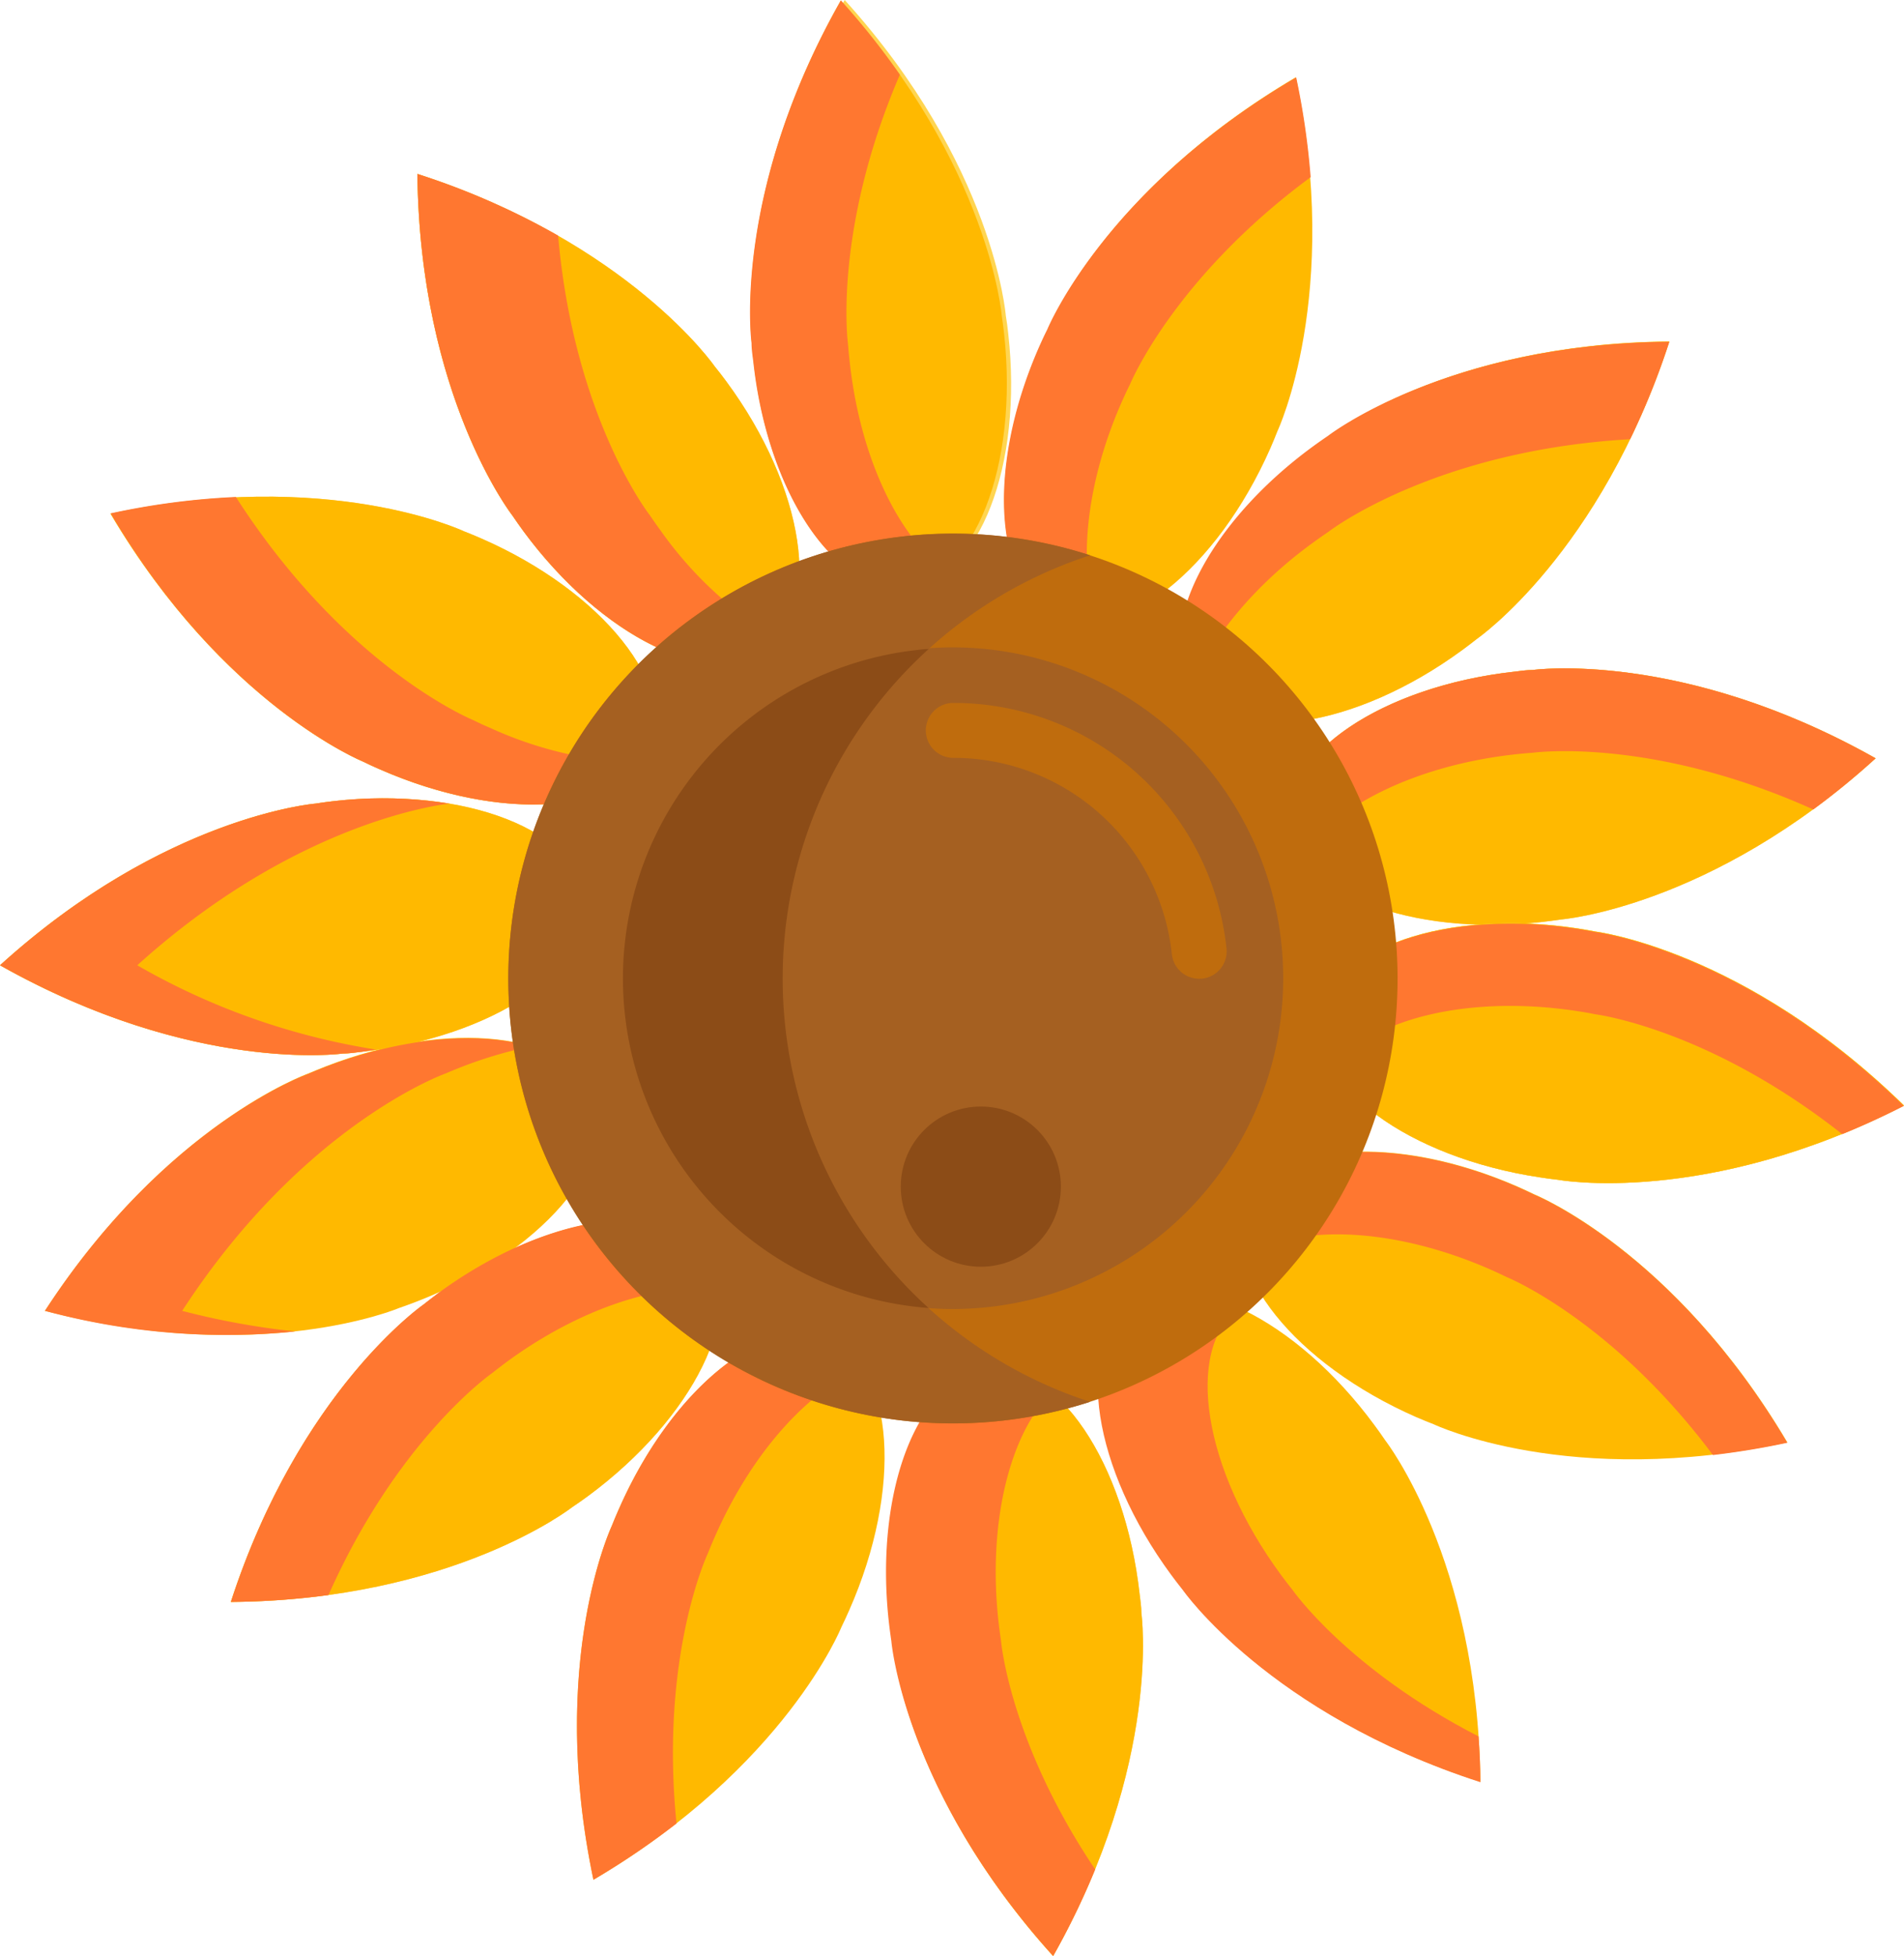 <svg xmlns="http://www.w3.org/2000/svg" viewBox="0 0 208.1 213.68"><defs><style>.cls-1{fill:#ffd551;}.cls-2{fill:#ffb900;}.cls-3{fill:#ff7730;}.cls-4{fill:#bf6c0d;}.cls-5{fill:#a56021;}.cls-6{fill:#8c4c17;}</style></defs><g id="Layer_2" data-name="Layer 2"><g id="Layer_1-2" data-name="Layer 1"><g id="sunflower"><g id="petals"><g id="petal"><path class="cls-1" d="M92.32,0c-11.93,21.2-9.64,37.47-9.64,37.47h0c0,.68.11,1.37.18,2.06,1.62,14.39,9,25.38,16.59,24.53s12.36-13.2,10.75-27.59c-.07-.7-.17-1.38-.27-2h0S108.64,18,92.32,0Z"/></g><g id="petal-2" data-name="petal"><path class="cls-1" d="M45.62,19C45.89,43.36,56,56.31,56,56.31l0,0c.38.56.78,1.13,1.19,1.69,8.59,11.66,20.52,17.46,26.63,13S88,53.32,79.37,41.65c-.41-.56-.83-1.1-1.26-1.63l0,0S68.77,26.5,45.62,19Z"/></g><g id="petal-3" data-name="petal"><path class="cls-1" d="M0,105.45c21.2,11.93,37.47,9.64,37.47,9.64v0c.68,0,1.37-.11,2.06-.19,14.39-1.61,25.38-9,24.53-16.59S50.86,85.91,36.47,87.52c-.7.08-1.38.17-2,.27v0S18,89.12,0,105.45Z"/></g><g id="petal-4" data-name="petal"><path class="cls-1" d="M12.08,56.12C24.47,77.05,39.71,83.21,39.71,83.21l0,0c.61.3,1.23.59,1.87.86,13.27,5.81,26.5,4.87,29.54-2.09S65.89,64.63,52.62,58.83c-.64-.28-1.27-.54-1.91-.79l0,0S35.86,51,12.08,56.12Z"/></g><g id="petal-5" data-name="petal"><path class="cls-2" d="M91.9.05c16.27,18.09,17.59,34.46,17.59,34.46h0c.1.67.19,1.36.26,2,1.57,14.4-3.28,26.74-10.83,27.56S83.93,53.94,82.37,39.54c-.08-.69-.14-1.37-.19-2h0S79.91,21.21,91.9.05Z"/></g><g id="petal-6" data-name="petal"><path class="cls-2" d="M141.63,8.44c5,23.8-2,38.64-2,38.64l0,0c-.25.64-.51,1.27-.79,1.91C133,62.22,122.58,70.49,115.63,67.42s-7.85-16.29-2-29.55c.28-.63.57-1.26.88-1.87l0,0S120.66,20.77,141.63,8.44Z"/></g><g id="petal-7" data-name="petal"><path class="cls-1" d="M182.45,37.31c-7.53,23.13-21,32.46-21,32.46l0,0c-.53.42-1.08.84-1.64,1.25-11.69,8.56-24.8,10.53-29.29,4.4s1.35-18,13-26.59c.56-.41,1.13-.81,1.69-1.19l0,0S158.13,37.5,182.45,37.31Z"/></g><g id="petal-8" data-name="petal"><path class="cls-1" d="M115.1,213.68c11.93-21.2,9.65-37.47,9.65-37.47h0c0-.68-.11-1.36-.19-2.05-1.61-14.4-9-25.38-16.59-24.54s-12.36,13.2-10.75,27.6c.08.69.17,1.37.27,2.05h0S98.78,195.64,115.1,213.68Z"/></g><g id="petal-9" data-name="petal"><path class="cls-2" d="M161.8,194.65c-.27-24.33-10.38-37.28-10.38-37.28l0,0c-.39-.57-.78-1.13-1.2-1.69-8.59-11.66-20.51-17.46-26.63-13s-4.1,17.62,4.49,29.28c.41.56.83,1.1,1.26,1.64l0,0S138.65,187.19,161.8,194.65Z"/></g><g id="petal-10" data-name="petal"><path class="cls-1" d="M205,82.84c-21.2-11.93-37.47-9.65-37.47-9.65v0c-.68,0-1.36.11-2.05.19-14.4,1.61-25.38,9-24.54,16.59s13.2,12.36,27.6,10.75c.69-.08,1.37-.17,2.05-.27v0S187,99.16,205,82.84Z"/></g><g id="petal-11" data-name="petal"><path class="cls-2" d="M195.35,157.57c-12.4-20.94-27.64-27.09-27.64-27.09v0c-.62-.3-1.24-.59-1.88-.87-13.27-5.8-26.5-4.86-29.54,2.1s5.25,17.3,18.52,23.11c.64.27,1.28.54,1.91.78v0S171.56,162.68,195.35,157.57Z"/></g><g id="petal-12" data-name="petal"><path class="cls-1" d="M208.1,120.77c-17.4-17-33.7-19-33.7-19v0c-.67-.13-1.35-.25-2-.35-14.32-2.17-26.85,2.16-28,9.67s9.55,15.36,23.88,17.52c.68.11,1.37.2,2,.27v0S186.45,131.87,208.1,120.77Z"/></g><g id="petal-13" data-name="petal"><path class="cls-2" d="M64.86,205.35c-5-23.8,2-38.64,2-38.64h0c.25-.63.52-1.27.8-1.9,5.84-13.26,16.21-21.52,23.16-18.46s7.85,16.3,2,29.55c-.28.64-.57,1.26-.87,1.88h0S85.83,193,64.86,205.35Z"/></g><g id="petal-14" data-name="petal"><path class="cls-1" d="M25.23,175c7.53-23.13,21.06-32.47,21.06-32.47l0,0c.54-.43,1.08-.84,1.64-1.26,11.69-8.55,24.8-10.52,29.29-4.39s-1.35,18-13,26.59c-.57.41-1.13.81-1.7,1.19l0,0S49.56,174.8,25.23,175Z"/></g><g id="petal-15" data-name="petal"><path class="cls-2" d="M4.91,143.2c13.26-20.39,28.74-25.91,28.74-25.91v0c.63-.27,1.27-.53,1.91-.78,13.51-5.25,26.68-3.75,29.43,3.33S59,137,45.53,142.19c-.65.25-1.3.49-1.94.71v0S28.46,149.31,4.91,143.2Z"/></g><g id="petal-16" data-name="petal"><path class="cls-2" d="M45.62,19C45.89,43.36,56,56.31,56,56.31l0,0c.38.56.78,1.13,1.19,1.69,8.59,11.66,20.52,17.46,26.63,13S88,53.32,79.37,41.65c-.41-.56-.83-1.1-1.26-1.63l0,0S68.77,26.5,45.62,19Z"/></g><g id="petal-17" data-name="petal"><path class="cls-2" d="M0,105.45c21.2,11.93,37.47,9.64,37.47,9.64v0c.68,0,1.37-.11,2.06-.19,14.39-1.61,25.38-9,24.53-16.59S50.86,85.91,36.47,87.52c-.7.08-1.38.17-2,.27v0S18,89.12,0,105.45Z"/></g><g id="petal-18" data-name="petal"><path class="cls-2" d="M12.08,56.12C24.47,77.05,39.71,83.21,39.71,83.21l0,0c.61.3,1.23.59,1.87.86,13.27,5.81,26.5,4.87,29.54-2.09S65.89,64.63,52.62,58.83c-.64-.28-1.27-.54-1.91-.79l0,0S35.86,51,12.08,56.12Z"/></g><g id="petal-19" data-name="petal"><path class="cls-2" d="M182.45,37.31c-7.53,23.13-21,32.46-21,32.46l0,0c-.53.42-1.08.84-1.64,1.25-11.69,8.56-24.8,10.53-29.29,4.4s1.35-18,13-26.59c.56-.41,1.13-.81,1.69-1.19l0,0S158.13,37.5,182.45,37.31Z"/></g><g id="petal-20" data-name="petal"><path class="cls-2" d="M115.1,213.68c11.93-21.2,9.65-37.47,9.65-37.47h0c0-.68-.11-1.36-.19-2.05-1.61-14.4-9-25.38-16.59-24.54s-12.36,13.2-10.75,27.6c.08.69.17,1.37.27,2.05h0S98.78,195.64,115.1,213.68Z"/></g><g id="petal-21" data-name="petal"><path class="cls-2" d="M205,82.84c-21.2-11.93-37.47-9.65-37.47-9.65v0c-.68,0-1.36.11-2.05.19-14.4,1.61-25.38,9-24.54,16.59s13.2,12.36,27.6,10.75c.69-.08,1.37-.17,2.05-.27v0S187,99.16,205,82.84Z"/></g><g id="petal-22" data-name="petal"><path class="cls-1" d="M208.1,120.77c-17.4-17-33.7-19-33.7-19v0c-.67-.13-1.35-.25-2-.35-14.32-2.17-26.85,2.16-28,9.67s9.55,15.36,23.88,17.52c.68.11,1.37.2,2,.27v0S186.45,131.87,208.1,120.77Z"/></g><g id="petal-23" data-name="petal"><path class="cls-2" d="M25.23,175c7.53-23.13,21.06-32.47,21.06-32.47l0,0c.54-.43,1.08-.84,1.64-1.26,11.69-8.55,24.8-10.52,29.29-4.39s-1.35,18-13,26.59c-.57.41-1.13.81-1.7,1.19l0,0S49.56,174.8,25.23,175Z"/></g><g id="petal-24" data-name="petal"><path class="cls-2" d="M208.1,120.77c-17.4-17-33.7-19-33.7-19v0c-.67-.13-1.35-.25-2-.35-14.32-2.17-26.85,2.16-28,9.67s9.55,15.36,23.88,17.52c.68.11,1.37.2,2,.27v0S186.45,131.87,208.1,120.77Z"/></g></g><g id="petal-highlights"><g id="petal-highlight"><path class="cls-3" d="M92.87,39.54c-.08-.69-.14-1.37-.19-2h0S91,25.23,98.35,8.16A82.13,82.13,0,0,0,91.9.05c-12,21.16-9.76,37.44-9.76,37.44h0c0,.68.11,1.36.19,2,1.56,14.4,9,25.41,16.51,24.59a8.15,8.15,0,0,0,4.31-1.91C98.14,58.51,94,49.91,92.87,39.54Z"/></g><g id="petal-highlight-2" data-name="petal-highlight"><path class="cls-3" d="M162.82,138.65c.64.28,1.26.57,1.88.87v0s11.42,4.62,22.52,19.43c2.57-.3,5.28-.73,8.12-1.34-12.4-20.94-27.64-27.09-27.64-27.09v0c-.62-.3-1.24-.59-1.88-.87-13.27-5.8-26.5-4.86-29.54,2.1a8.48,8.48,0,0,0-.26,5.71C141.31,133.67,152.05,133.94,162.82,138.65Z"/></g><g id="petal-highlight-3" data-name="petal-highlight"><path class="cls-3" d="M122.62,43.87c.28-.63.57-1.26.88-1.87l0,0s4.7-11.53,19.75-22.65a83.63,83.63,0,0,0-1.58-10.89C120.66,20.77,114.46,36,114.46,36l0,0c-.31.61-.6,1.24-.88,1.87-5.84,13.26-4.94,26.49,2,29.55A8,8,0,0,0,120,68C117.77,62.19,118.58,53,122.62,43.87Z"/></g><g id="petal-highlight-4" data-name="petal-highlight"><path class="cls-3" d="M143.48,59.3c.56-.41,1.13-.81,1.69-1.19l0,0s11.46-8.9,33-10.13a82.91,82.91,0,0,0,4.28-10.64c-24.32.19-37.3,10.27-37.3,10.27l0,0c-.56.38-1.13.78-1.69,1.19-11.47,8.4-17.3,20-13.27,26.24C132.34,69.8,137,64,143.48,59.3Z"/></g><g id="petal-highlight-5" data-name="petal-highlight"><path class="cls-3" d="M142.32,93.58c3.35-5.4,12.28-9.94,23.16-11.16.69-.08,1.37-.14,2.05-.19v0s12.89-1.8,30.66,6.2A83.65,83.65,0,0,0,205,82.84c-21.2-11.93-37.47-9.65-37.47-9.65v0c-.68,0-1.36.11-2.05.19-14.4,1.61-25.38,9-24.54,16.59A7.86,7.86,0,0,0,142.32,93.58Z"/></g><g id="petal-highlight-6" data-name="petal-highlight"><path class="cls-3" d="M172.35,110.45c.69.1,1.37.22,2,.35v0s12.33,1.53,27,13.1c2.17-.88,4.41-1.9,6.72-3.08-17.4-17-33.7-19-33.7-19v0c-.67-.13-1.35-.25-2-.35-14.32-2.17-26.85,2.16-28,9.67a8.6,8.6,0,0,0,1.32,5.74C149.44,111.42,160.26,108.61,172.35,110.45Z"/></g><g id="petal-highlight-7" data-name="petal-highlight"><path class="cls-3" d="M141.27,173.69l0,0c-.43-.54-.85-1.08-1.26-1.64-8.5-11.54-10.56-24.49-4.67-29.13-4.61-2.09-8.88-2.31-11.82-.15-6.11,4.51-4.1,17.62,4.49,29.28.41.56.83,1.1,1.26,1.64l0,0s9.38,13.5,32.53,21c0-1.73-.09-3.4-.2-5C147.3,182.35,141.27,173.69,141.27,173.69Z"/></g><g id="petal-highlight-8" data-name="petal-highlight"><path class="cls-3" d="M109.41,179.27h0c-.1-.68-.19-1.36-.27-2.05-1.22-10.88,1.24-20.59,5.76-25.05a9.23,9.23,0,0,0-7-2.55c-7.55.85-12.36,13.2-10.75,27.6.08.69.17,1.37.27,2.05h0s1.37,16.37,17.69,34.41a83.74,83.74,0,0,0,4.59-9.46C110.34,190.3,109.41,179.27,109.41,179.27Z"/></g><g id="petal-highlight-9" data-name="petal-highlight"><path class="cls-3" d="M77.36,169.71h0c.25-.63.52-1.27.8-1.9,4.09-9.28,10.39-16.11,16.2-18.32a8.21,8.21,0,0,0-3.54-3.14c-7-3.06-17.32,5.2-23.16,18.46-.28.63-.55,1.27-.8,1.9h0s-7,14.84-2,38.64a85.74,85.74,0,0,0,9.08-6.15C72.1,180.81,77.36,169.71,77.36,169.71Z"/></g><g id="petal-highlight-10" data-name="petal-highlight"><path class="cls-3" d="M53.79,150l0,0c.54-.43,1.08-.84,1.64-1.26,8.22-6,17.13-8.76,23.27-7.75a8,8,0,0,0-1.48-4.14c-4.49-6.13-17.6-4.16-29.29,4.39-.56.42-1.1.83-1.64,1.26l0,0S32.76,151.86,25.23,175a84.91,84.91,0,0,0,10.67-.75C43.52,157.11,53.79,150,53.79,150Z"/></g><g id="petal-highlight-11" data-name="petal-highlight"><path class="cls-3" d="M19.91,143.2c13.26-20.39,28.74-25.91,28.74-25.91v0c.63-.27,1.27-.53,1.91-.78A47.34,47.34,0,0,1,58,114.32c-5.72-1.69-14-1-22.43,2.23-.64.25-1.28.51-1.91.78v0S18.17,122.81,4.91,143.2a75.71,75.71,0,0,0,27.37,2.25A83.39,83.39,0,0,1,19.91,143.2Z"/></g><g id="petal-highlight-12" data-name="petal-highlight"><path class="cls-3" d="M41.11,114.66A75.92,75.92,0,0,1,15,105.45c16.61-15,31.8-17.39,34.1-17.66a45.83,45.83,0,0,0-12.63-.27c-.7.08-1.38.17-2,.27v0S18,89.12,0,105.45c21.2,11.93,37.47,9.64,37.47,9.64v0c.68,0,1.37-.11,2.06-.19Z"/></g><g id="petal-highlight-13" data-name="petal-highlight"><path class="cls-3" d="M53.6,79.53c-.64-.27-1.26-.56-1.87-.86l0,0s-13.9-5.63-25.95-24.38a81.82,81.82,0,0,0-13.68,1.79C24.47,77.05,39.71,83.21,39.71,83.21l0,0c.61.3,1.23.59,1.87.86,12.32,5.39,24.6,5,28.73-.69A42.65,42.65,0,0,1,53.6,79.53Z"/></g><g id="petal-highlight-14" data-name="petal-highlight"><path class="cls-3" d="M72.23,58c-.41-.56-.81-1.13-1.19-1.69l0,0S62.74,45.73,61,25.74A80.54,80.54,0,0,0,45.62,19C45.89,43.36,56,56.31,56,56.31l0,0c.38.56.78,1.13,1.19,1.69,8.59,11.66,20.52,17.46,26.63,13a6.65,6.65,0,0,0,1.22-1.15A42.18,42.18,0,0,1,72.23,58Z"/></g></g><g id="center-outer"><g id="center-outer-2" data-name="center-outer"><circle class="cls-4" cx="104.15" cy="106.9" r="48.6"/></g><g id="center-outer-shadow"><path class="cls-5" d="M85.84,112.23a48.63,48.63,0,0,1,33.31-51.57,48.6,48.6,0,1,0-9.67,94.54,49.19,49.19,0,0,0,9.66-2.06A48.62,48.62,0,0,1,85.84,112.23Z"/></g></g><g id="center"><path class="cls-5" d="M104.09,143a36.14,36.14,0,1,1,4-.22A36,36,0,0,1,104.09,143Z"/><g id="cetner-highlight"><path class="cls-4" d="M131.08,106.92a3,3,0,0,1-3-2.67,24,24,0,0,0-23.89-21.46,3,3,0,0,1,0-6,30,30,0,0,1,29.86,26.8,3,3,0,0,1-2.66,3.32Z"/></g><g id="center-shadow"><path class="cls-6" d="M101.5,142.9a48.59,48.59,0,0,1,0-72c-.44,0-.87.06-1.3.11a36.1,36.1,0,0,0,1.31,71.88Z"/></g><g id="center-shadow-round"><circle class="cls-6" cx="107.2" cy="129.63" r="8.75"/></g></g></g></g></g></svg>